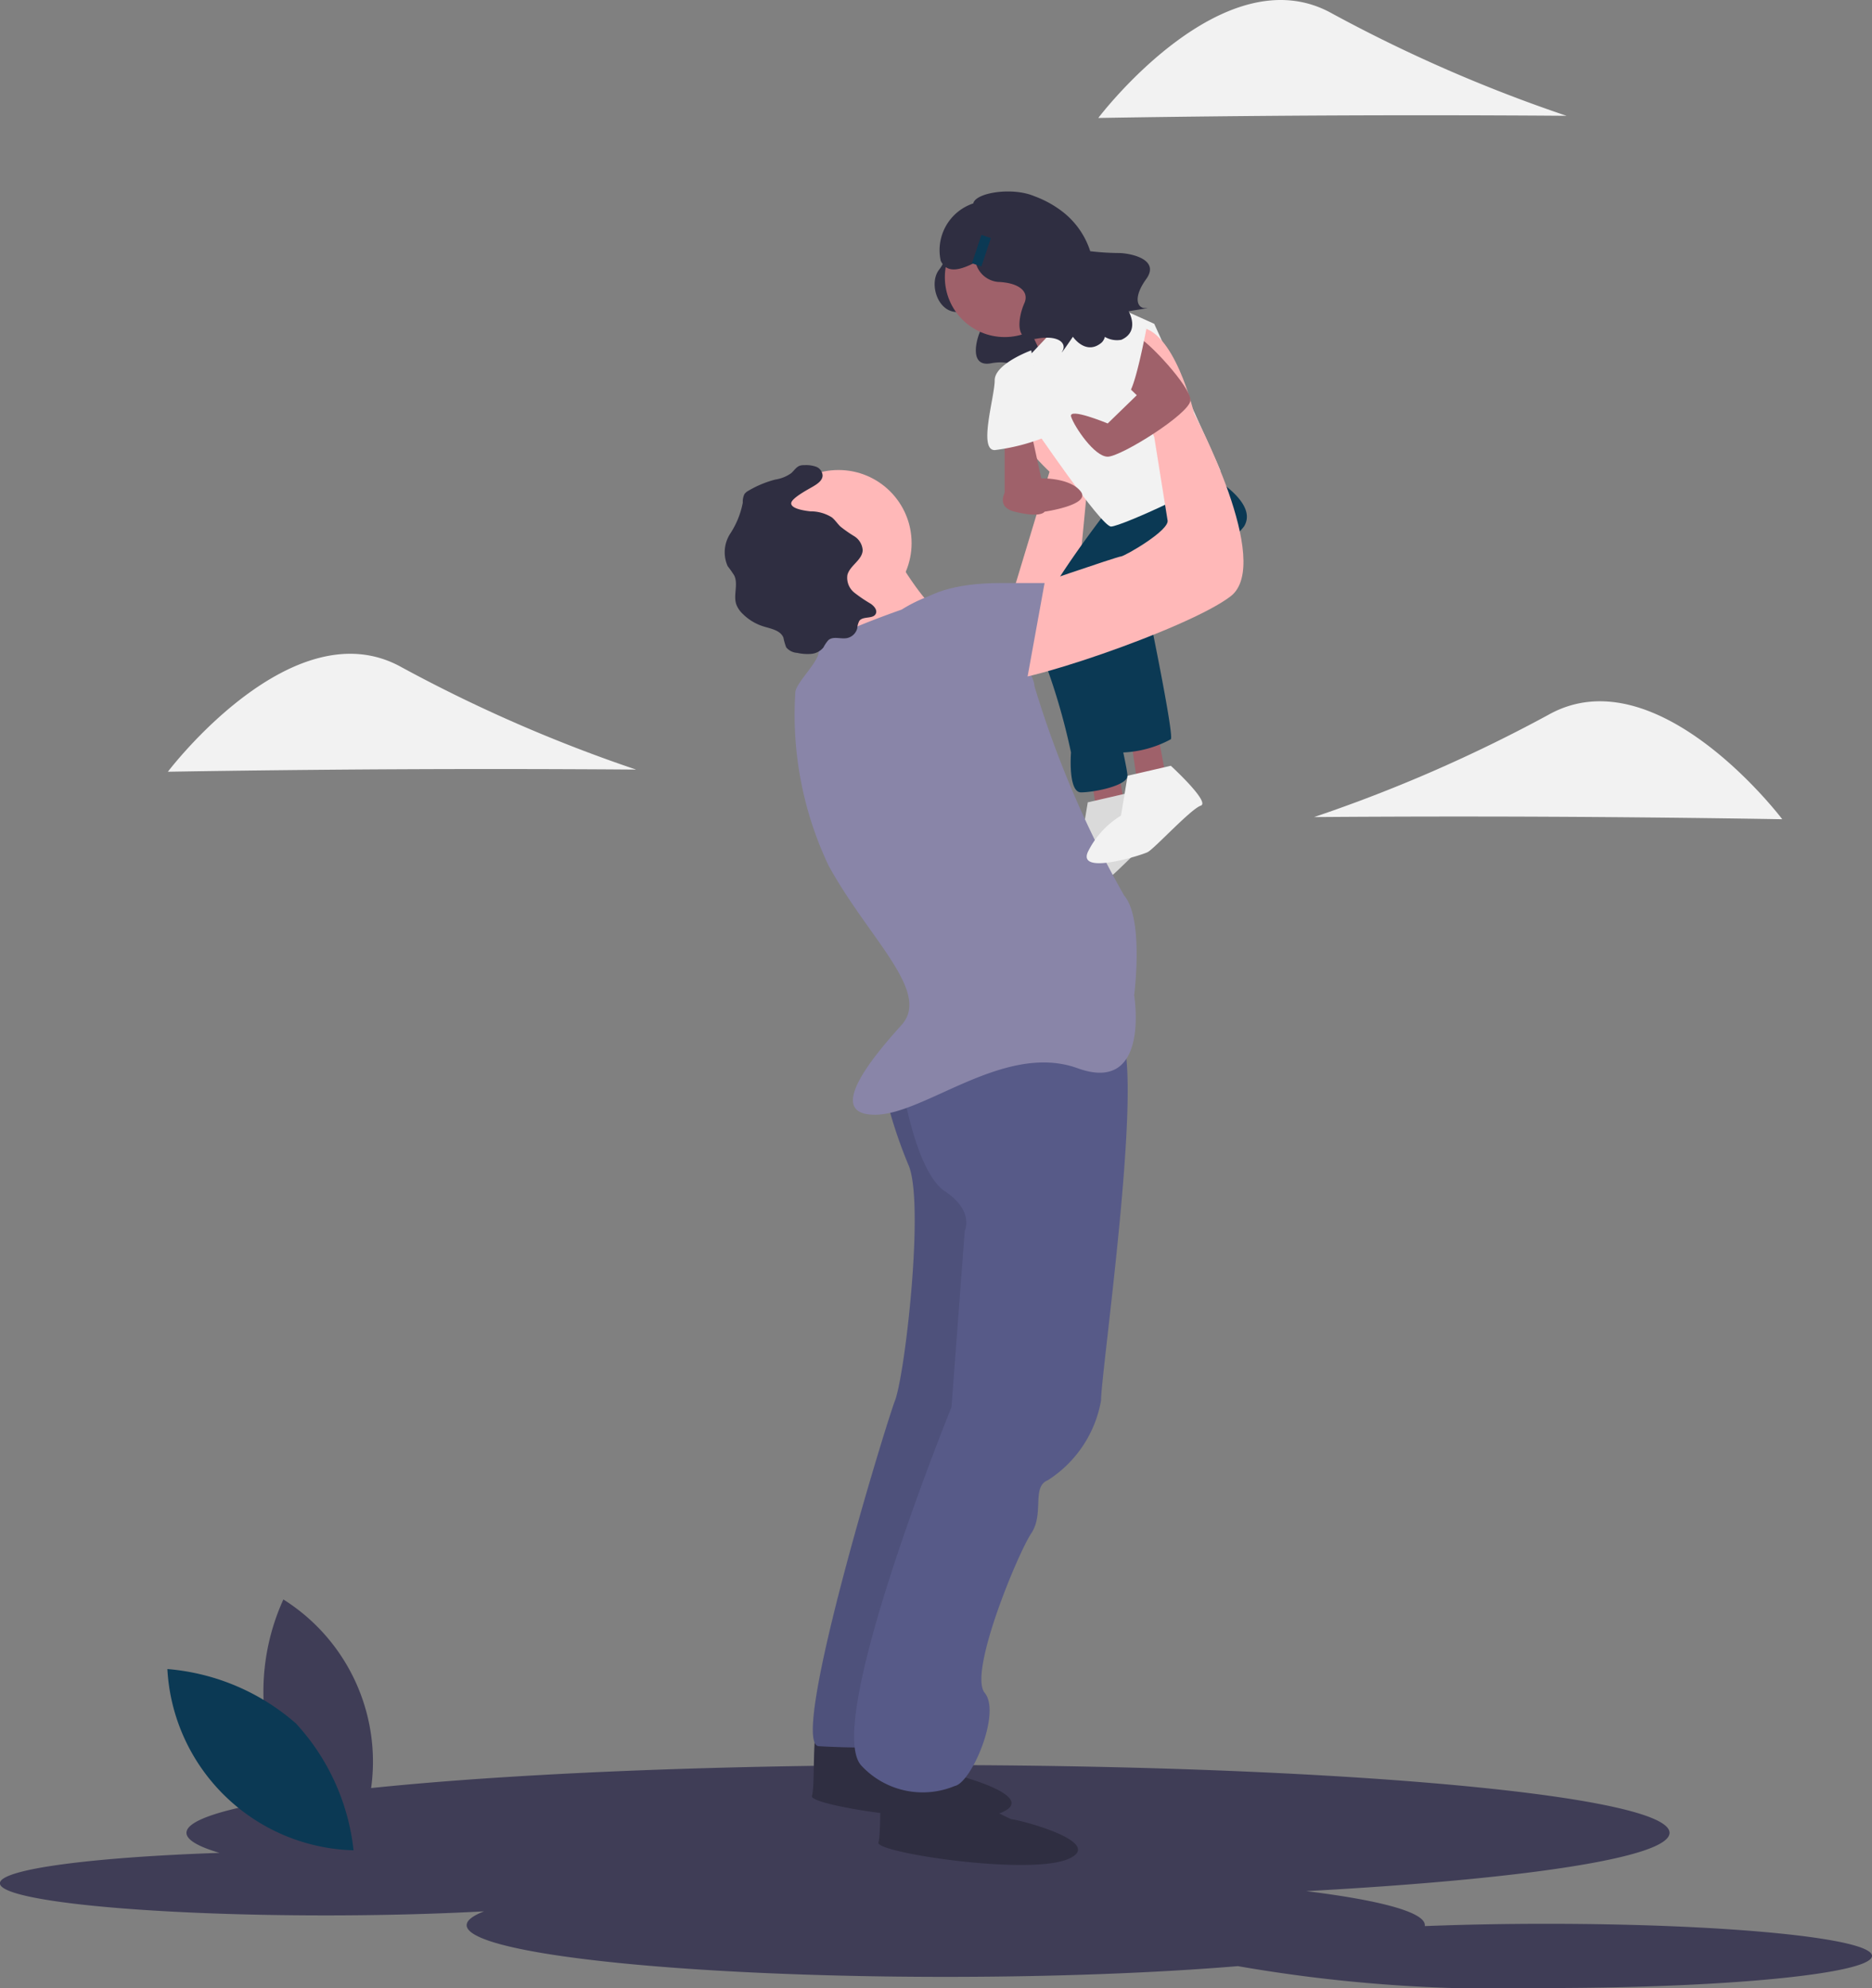 <svg id="undraw_play_time_7k7b" xmlns="http://www.w3.org/2000/svg" width="59" height="62.659" viewBox="0 0 59 62.659">
  <rect x="0" y="0" width="59" height="62.659" fill="#808080" stroke="none"/>
  <path id="Path_59" data-name="Path 59" d="M313.741,730.971c-1.356,0-2.649.026-3.834.073a.187.187,0,0,0,0-.029c0-.411-1.412-.786-3.74-1.073,6.856-.372,11.452-1.056,11.452-1.838,0-1.18-10.464-2.136-23.371-2.136s-23.371.956-23.371,2.136c0,.22.364.432,1.04.632-4.027.137-6.92.514-6.92.958,0,.559,4.593,1.013,10.259,1.013,1.814,0,3.517-.047,5-.128-.357.139-.548.285-.548.436,0,.9,6.762,1.629,15.1,1.629,3.465,0,6.658-.126,9.206-.338a48.037,48.037,0,0,0,9.727.69c5.666,0,10.259-.453,10.259-1.013S319.407,730.971,313.741,730.971Z" transform="translate(-265 -670.337)" fill="#3f3d56"/>
  <path id="Path_60" data-name="Path 60" d="M359.192,671.073a7.017,7.017,0,0,0,2.613,3.535,6.041,6.041,0,0,0-2.139-7.906A7.017,7.017,0,0,0,359.192,671.073Z" transform="translate(-350.735 -616.29)" fill="#3f3d56"/>
  <path id="Path_61" data-name="Path 61" d="M328.953,693.3a7.017,7.017,0,0,1,1.818,4,6.041,6.041,0,0,1-5.868-5.713A7.017,7.017,0,0,1,328.953,693.3Z" transform="translate(-319.628 -638.982)" fill="#0b3954"/>
  <path id="Path_62" data-name="Path 62" d="M599.785,181.2s.186.213-.133.626-.061,1.307.544,1.33.9.276.753.61-.321,1.128.338,1.007.868.142.751.344.294-.4.294-.4.367.547.818.164.63-3.856-.289-3.915A23.429,23.429,0,0,0,599.785,181.2Z" transform="translate(-570.057 -173.322)" fill="#2f2e41"/>
  <path id="Path_63" data-name="Path 63" d="M390.505,274.9l.209,1.466h.943l-.314-1.676Z" transform="translate(-356.117 -250.498)" fill="#9f616a"/>
  <path id="Path_64" data-name="Path 64" d="M642.317,377.83s1.257,1.152.943,1.257-1.466,1.362-1.676,1.466c-.187.094-2.2.733-1.885,0a2.755,2.755,0,0,1,1.047-1.152l.21-1.257Z" transform="translate(-606.672 -352.855)" fill="#f2f2f2"/>
  <path id="Path_65" data-name="Path 65" d="M642.317,377.83s1.257,1.152.943,1.257-1.466,1.362-1.676,1.466c-.187.094-2.2.733-1.885,0a2.755,2.755,0,0,1,1.047-1.152l.21-1.257Z" transform="translate(-606.672 -352.855)" opacity="0.1"/>
  <path id="Path_66" data-name="Path 66" d="M404.779,262.406l.21,1.466h.943l-.314-1.676Z" transform="translate(-369.134 -239.108)" fill="#9f616a"/>
  <path id="Path_67" data-name="Path 67" d="M625.047,238.522l1.373-4.539s-2.3-2.095-.733-2.723,1.99,2.514,1.99,2.514l-.524,5.447h-2.095Z" transform="translate(-593.342 -219.116)" fill="#ffb8b8"/>
  <path id="Path_68" data-name="Path 68" d="M637.233,276.725s-2.707,3.472-2.3,3.988a20.311,20.311,0,0,1,1.144,3.658s-.1,1.257.314,1.257,1.466-.21,1.466-.524-.943-4.294-.943-4.294l2.723-3.561Z" transform="translate(-602.322 -260.654)" fill="#0b3954"/>
  <path id="Path_69" data-name="Path 69" d="M649.038,263.918l2.723-1.466s1.885.943,1.362,1.781a28.14,28.14,0,0,1-2.933,3.038s.733,3.561.628,3.666a3.47,3.47,0,0,1-1.571.419c-.314-.1-1.99-4.19-1.571-4.4a13.968,13.968,0,0,0,1.781-2.409Z" transform="translate(-613.917 -247.637)" fill="#0b3954"/>
  <path id="Path_70" data-name="Path 70" d="M557.667,712.385a18.826,18.826,0,0,0,2.095,1.152c.209,0,3.038.733,1.781,1.257s-6.075-.209-5.97-.524,0-2.2.21-2.2S557.667,712.385,557.667,712.385Z" transform="translate(-529.983 -657.664)" fill="#2f2e41"/>
  <path id="Path_71" data-name="Path 71" d="M581.457,729.038a18.826,18.826,0,0,0,2.095,1.152c.209,0,3.038.733,1.781,1.257s-6.075-.209-5.97-.524,0-2.2.209-2.2S581.457,729.038,581.457,729.038Z" transform="translate(-551.678 -672.85)" fill="#2f2e41"/>
  <path id="Path_72" data-name="Path 72" d="M558.088,467.108a14.949,14.949,0,0,0,.838,2.723c.524,1.152-.1,6.6-.419,7.437s-3.352,10.789-2.409,10.893a23.886,23.886,0,0,0,2.828,0l3.038-9.532-.524-12.779Z" transform="translate(-530.299 -433.125)" fill="#575a88"/>
  <path id="Path_73" data-name="Path 73" d="M558.088,467.108a14.949,14.949,0,0,0,.838,2.723c.524,1.152-.1,6.6-.419,7.437s-3.352,10.789-2.409,10.893a23.886,23.886,0,0,0,2.828,0l3.038-9.532-.524-12.779Z" transform="translate(-530.299 -433.125)" opacity="0.1"/>
  <path id="Path_74" data-name="Path 74" d="M572.2,463.737s.419,2.828,1.362,3.457.628,1.257.628,1.257L573.772,474s-4.085,10.055-2.828,11.312a2.634,2.634,0,0,0,2.933.628c.524-.1,1.466-2.3.943-2.933s1.047-4.4,1.466-5.028,0-1.466.524-1.676a3.749,3.749,0,0,0,1.676-2.514c0-.943,1.466-11,.524-11.627s-6.985,1.3-6.985,1.3Z" transform="translate(-543.784 -429.65)" fill="#575a88"/>
  <circle id="Ellipse_5" data-name="Ellipse 5" cx="2.304" cy="2.304" r="2.304" transform="translate(24.123 14.814)" fill="#ffb8b8"/>
  <circle id="Ellipse_6" data-name="Ellipse 6" cx="1.885" cy="1.885" r="1.885" transform="translate(29.779 6.854)" fill="#9f616a"/>
  <path id="Path_75" data-name="Path 75" d="M563.27,288.62s1.257,2.3,1.885,2.3-2.514,2.409-2.514,2.409a24.524,24.524,0,0,0-1.257-3.142C561.175,290.086,563.27,288.62,563.27,288.62Z" transform="translate(-535.272 -271.501)" fill="#ffb8b8"/>
  <path id="Path_76" data-name="Path 76" d="M552.859,305.9s-2.723.943-2.619,1.257-.733,1.047-.733,1.362a11.087,11.087,0,0,0,1.047,5.447c1.257,2.3,3.247,3.98,2.3,5.028s-2.409,2.828-.838,2.828,4.085-2.3,6.389-1.466,1.781-2.3,1.781-2.3.314-2.409-.314-3.142a32.09,32.09,0,0,1-2.828-6.6c0-.628-2.095-3.038-2.619-3.038A4.719,4.719,0,0,0,552.859,305.9Z" transform="translate(-524.441 -286.687)" fill="#8985a8"/>
  <path id="Path_77" data-name="Path 77" d="M624.579,206.546" transform="translate(-592.915 -196.655)" fill="none" stroke="#2f2e41" stroke-miterlimit="10" stroke-width="1"/>
  <path id="Path_78" data-name="Path 78" d="M630.526,194.614a17.888,17.888,0,0,1,.9,1.911c.045.289,1.511-1.911,1.511-1.911l-1.676-1.152Z" transform="translate(-598.338 -184.723)" fill="#9f616a"/>
  <path id="Path_79" data-name="Path 79" d="M631.684,201.295l1.781-1.885,2.095.943s1.954,4.295,2.077,4.609-3.124,1.781-3.438,1.781-2.514-3.247-2.514-3.247S631.161,201.923,631.684,201.295Z" transform="translate(-599.182 -190.147)" fill="#f2f2f2"/>
  <path id="Path_80" data-name="Path 80" d="M359.579,155.145v1.885h1.257l-.413-1.885Z" transform="translate(-327.915 -141.483)" fill="#9f616a"/>
  <path id="Path_81" data-name="Path 81" d="M624.694,265.424a.781.781,0,0,0-.738.5c-.082.221-.054.454.335.551.838.21.943,0,.943,0s1.455-.209,1.146-.628-1.146-.419-1.146-.419Z" transform="translate(-592.312 -250.348)" fill="#9f616a"/>
  <path id="Path_82" data-name="Path 82" d="M656.59,368.314s1.257,1.152.943,1.257-1.466,1.362-1.676,1.466c-.187.094-2.2.733-1.885,0a2.755,2.755,0,0,1,1.047-1.152l.209-1.257Z" transform="translate(-619.689 -344.178)" fill="#f2f2f2"/>
  <path id="Path_83" data-name="Path 83" d="M527.113,261.384c.144-.085.314-.19.319-.357a.316.316,0,0,0-.207-.277.927.927,0,0,0-.362-.049.471.471,0,0,0-.14.014c-.119.037-.188.158-.282.24a1.178,1.178,0,0,1-.5.2,3.274,3.274,0,0,0-.838.347.393.393,0,0,0-.133.109.535.535,0,0,0-.053.271,2.715,2.715,0,0,1-.4.983,1.077,1.077,0,0,0-.077,1.019,3.468,3.468,0,0,1,.207.294c.132.276-.033.615.063.906a.792.792,0,0,0,.2.3,1.594,1.594,0,0,0,.66.4c.238.073.533.122.627.353a1.878,1.878,0,0,0,.088.307.486.486,0,0,0,.344.173,1.472,1.472,0,0,0,.446.032.553.553,0,0,0,.385-.206,1.121,1.121,0,0,1,.156-.23c.152-.127.382-.027.577-.06a.422.422,0,0,0,.331-.31.587.587,0,0,1,.067-.237c.121-.155.439-.046.519-.225.052-.117-.057-.24-.162-.312a4.6,4.6,0,0,1-.516-.35.6.6,0,0,1-.219-.553c.072-.3.469-.471.482-.783a.561.561,0,0,0-.265-.442,4.083,4.083,0,0,1-.439-.307c-.094-.091-.165-.205-.267-.287a1.252,1.252,0,0,0-.672-.19c-.126-.013-.629-.071-.609-.263C526.462,261.735,526.985,261.459,527.113,261.384Z" transform="translate(-501.506 -246.04)" fill="#2f2e41"/>
  <path id="Path_84" data-name="Path 84" d="M619.752,219.63s-1.152.419-1.152.943-.524,2.2,0,2.2a6.408,6.408,0,0,0,1.571-.4Z" transform="translate(-587.25 -208.587)" fill="#f2f2f2"/>
  <path id="Path_85" data-name="Path 85" d="M622.324,219.579s3.038-1.047,3.142-1.047,1.571-.838,1.466-1.152l-.419-2.619s-1.676-3.457-.524-3.457,1.781,2.723,1.781,2.723,2.514,4.714,1.152,5.761-7.018,2.933-7.332,2.619S622.324,219.579,622.324,219.579Z" transform="translate(-590.136 -200.994)" fill="#ffb8b8"/>
  <path id="Path_86" data-name="Path 86" d="M649.666,215.96l.707.681-.917.89s-1.257-.524-1.152-.21.733,1.257,1.152,1.257,2.6-1.362,2.609-1.781-1.352-1.885-1.666-1.99S649.666,215.96,649.666,215.96Z" transform="translate(-614.545 -204.184)" fill="#9f616a"/>
  <path id="Path_87" data-name="Path 87" d="M648.735,206.107a12.7,12.7,0,0,0,1.748,1.359c.209,0,.59-2.041.59-2.041s-1.242-.809-1.7-.588S648.735,206.107,648.735,206.107Z" transform="translate(-614.943 -195.061)" fill="#f2f2f2"/>
  <path id="Path_88" data-name="Path 88" d="M587.706,304.36s0-1.466,3.142-1.466h1.362l-.628,3.457-2.095.628Z" transform="translate(-559.288 -284.518)" fill="#8985a8"/>
  <path id="Path_89" data-name="Path 89" d="M606.908,164.716a8.13,8.13,0,0,1-.921-.057,2.572,2.572,0,0,0-.877-1.249,3.316,3.316,0,0,0-.881-.484c-.7-.3-1.86-.112-1.928.226a1.555,1.555,0,0,0-1.026,1.809c.213.451.692.251,1.1.047a.8.8,0,0,0,.7.618c.671.025,1,.306.834.676s-.356,1.249.374,1.116.961.157.832.381.326-.444.326-.444.407.606.907.182a.379.379,0,0,0,.1-.178.751.751,0,0,0,.521.091c.6-.268.227-.9.227-.9s.8-.123.541-.1-.42-.313.015-.915S607.311,164.729,606.908,164.716Z" transform="translate(-571.626 -156.741)" fill="#2f2e41"/>
  <rect id="Rectangle_17" data-name="Rectangle 17" width="0.314" height="0.943" transform="matrix(0.949, 0.316, -0.316, 0.949, 30.931, 7.404)" fill="#0b3954"/>
  <path id="Path_90" data-name="Path 90" d="M332.5,331.861c-4.075.019-7.392.079-7.392.079s3.943-5.223,7.377-3.288a46.9,46.9,0,0,0,7.38,3.22S336.578,331.842,332.5,331.861Z" transform="translate(-319.817 -307.616)" fill="#f2f2f2"/>
  <path id="Path_91" data-name="Path 91" d="M665.5,97.861c-4.075.019-7.392.079-7.392.079s3.943-5.223,7.377-3.288a46.9,46.9,0,0,0,7.38,3.22S669.578,97.842,665.5,97.861Z" transform="translate(-623.493 -94.222)" fill="#f2f2f2"/>
  <path id="Path_92" data-name="Path 92" d="M742.672,348.861c4.075.019,7.392.079,7.392.079s-3.943-5.223-7.377-3.288a46.9,46.9,0,0,1-7.38,3.22S738.6,348.842,742.672,348.861Z" transform="translate(-693.892 -323.119)" fill="#f2f2f2"/>
</svg>
